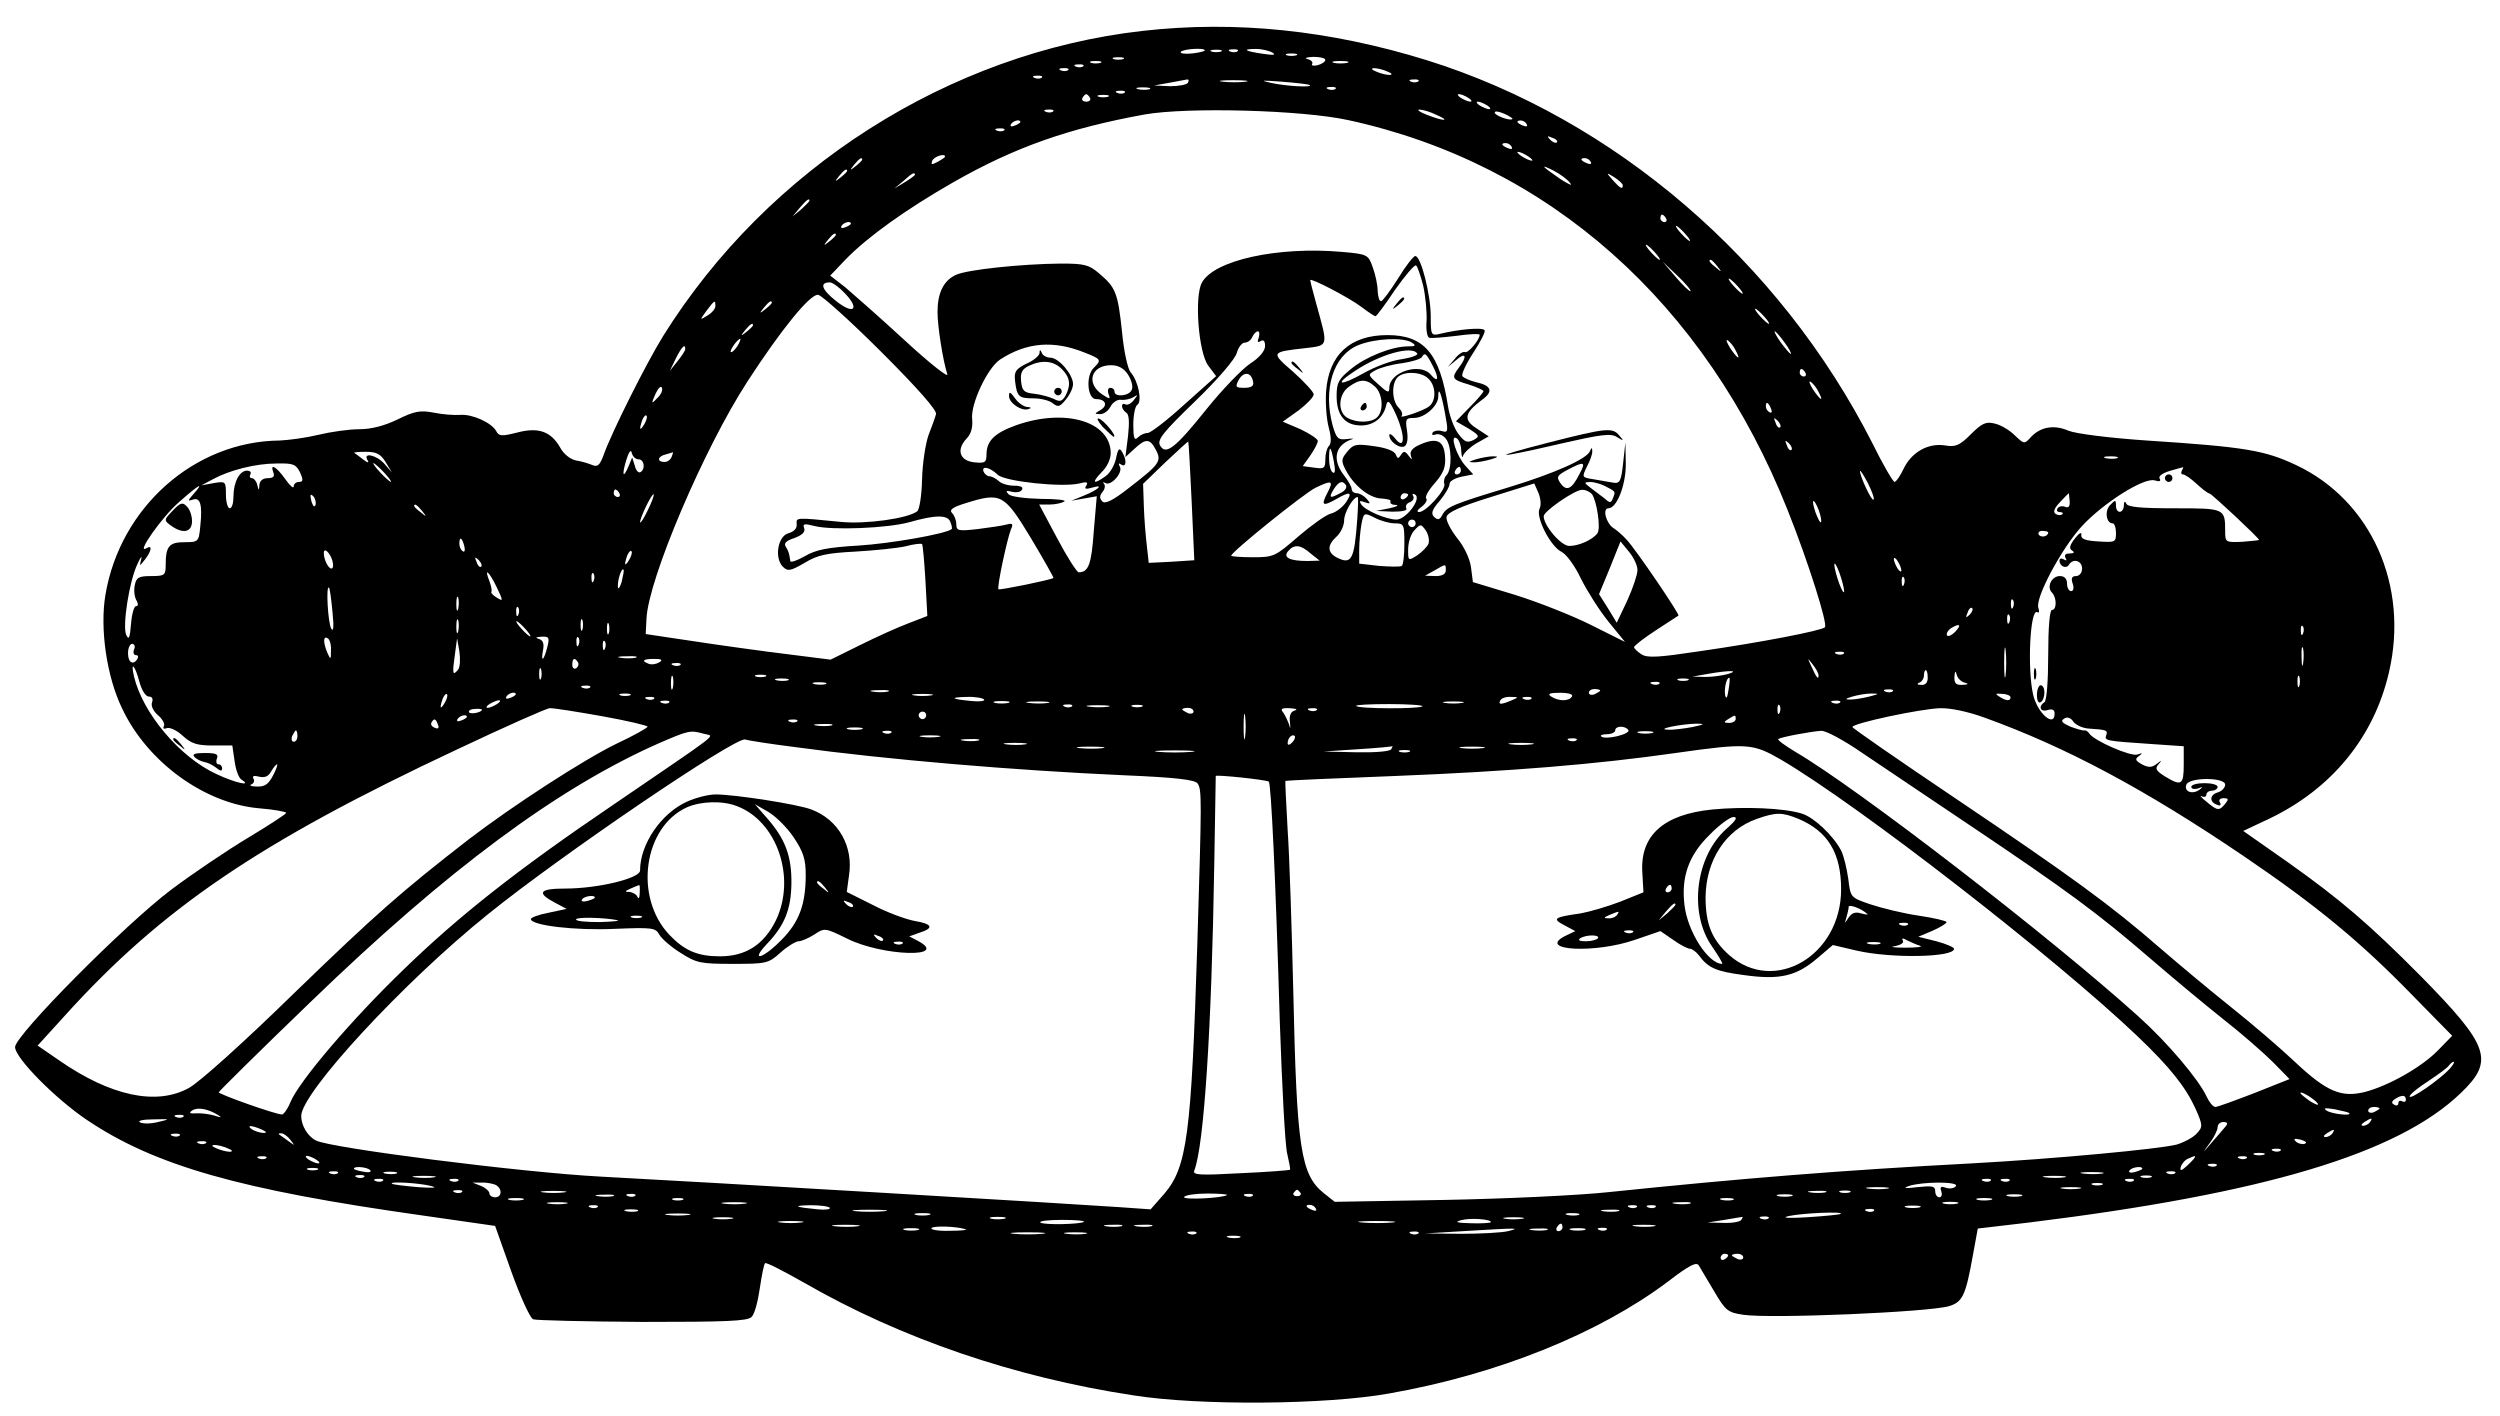 <?xml version="1.0" standalone="no"?>
<!DOCTYPE svg PUBLIC "-//W3C//DTD SVG 20010904//EN"
 "http://www.w3.org/TR/2001/REC-SVG-20010904/DTD/svg10.dtd">
<svg version="1.0" xmlns="http://www.w3.org/2000/svg"
 width="664pt" height="376pt" viewBox="0 0 664 376"
 preserveAspectRatio="xMidYMid meet">

<g transform="translate(0,376) scale(0.1,-0.1)"
fill="#000000" stroke="none">
<path d="M3035 3678 c-514 -58 -996 -365 -1274 -811 -44 -71 -137 -256 -158
-316 -10 -27 -16 -32 -30 -26 -10 4 -29 10 -43 12 -15 3 -33 17 -42 34 -25 44
-59 55 -115 40 -40 -10 -48 -10 -55 4 -13 23 -65 46 -96 43 -15 -1 -46 1 -70
6 -36 7 -51 4 -96 -18 -35 -17 -70 -26 -102 -26 -27 0 -76 -7 -109 -15 -33 -8
-79 -14 -102 -15 -226 -2 -424 -177 -463 -410 -15 -89 3 -216 44 -301 67 -143
220 -254 366 -266 38 -3 70 -9 70 -12 0 -3 -46 -33 -101 -66 -55 -33 -147 -95
-203 -137 -124 -93 -416 -388 -416 -419 0 -29 107 -137 190 -193 181 -122 407
-186 890 -254 l195 -28 43 -121 c24 -67 50 -124 58 -127 8 -3 139 -6 291 -7
219 0 278 2 289 13 8 7 17 41 22 76 5 34 11 64 14 67 3 3 49 -21 104 -52 257
-148 558 -251 874 -299 176 -28 514 -25 680 5 289 51 556 159 740 297 57 44
76 53 82 43 5 -8 23 -39 41 -69 30 -51 36 -56 77 -62 72 -11 495 7 547 23 36
11 44 29 63 135 l13 71 136 16 c625 77 980 183 1147 344 90 86 76 125 -107
311 -137 138 -213 203 -354 303 l-117 82 68 32 c166 79 279 216 319 389 54
230 -47 457 -247 551 -83 39 -135 48 -396 65 -102 7 -188 18 -208 26 -39 17
-75 10 -100 -17 -17 -19 -18 -19 -43 5 -14 14 -38 28 -53 31 -23 6 -34 1 -63
-28 -30 -30 -41 -35 -69 -30 -45 7 -89 -18 -110 -62 -9 -19 -20 -35 -24 -35
-4 0 -31 46 -59 103 -246 484 -684 861 -1183 1017 -258 80 -508 106 -755 78z
m165 -52 c0 -2 -15 -6 -34 -8 -19 -2 -32 0 -30 4 5 8 64 12 64 4z m43 -3 c-7
-2 -19 -2 -25 0 -7 3 -2 5 12 5 14 0 19 -2 13 -5z m44 1 c-3 -3 -12 -4 -19 -1
-8 3 -5 6 6 6 11 1 17 -2 13 -5z m93 -4 c10 -6 2 -7 -25 -3 -49 7 -58 13 -19
13 16 0 36 -5 44 -10z m63 -7 c-7 -2 -19 -2 -25 0 -7 3 -2 5 12 5 14 0 19 -2
13 -5z m-460 -10 c-7 -2 -19 -2 -25 0 -7 3 -2 5 12 5 14 0 19 -2 13 -5z m537
-2 c0 -5 -9 -11 -20 -14 -11 -3 -18 -1 -15 3 3 5 -3 11 -12 13 -10 3 -3 5 15
6 17 0 32 -3 32 -8z m-597 -8 c-7 -2 -19 -2 -25 0 -7 3 -2 5 12 5 14 0 19 -2
13 -5z m655 0 c-10 -2 -26 -2 -35 0 -10 3 -2 5 17 5 19 0 27 -2 18 -5z m-701
-9 c-3 -3 -12 -4 -19 -1 -8 3 -5 6 6 6 11 1 17 -2 13 -5z m-40 -10 c-3 -3 -12
-4 -19 -1 -8 3 -5 6 6 6 11 1 17 -2 13 -5z m848 -4 c13 -5 14 -9 5 -9 -8 0
-24 4 -35 9 -13 5 -14 9 -5 9 8 0 24 -4 35 -9z m-918 -16 c-3 -3 -12 -4 -19
-1 -8 3 -5 6 6 6 11 1 17 -2 13 -5z m388 -14 c-3 -5 -25 -9 -48 -9 l-42 2 40
7 c22 4 44 8 48 9 5 0 5 -3 2 -9z m153 3 c-15 -2 -42 -2 -60 0 -18 2 -6 4 27
4 33 0 48 -2 33 -4z m171 -9 c8 -7 -64 -3 -104 6 -31 7 -24 7 30 3 39 -3 72
-7 74 -9z m288 10 c-3 -3 -12 -4 -19 -1 -8 3 -5 6 6 6 11 1 17 -2 13 -5z
m-714 -21 c-7 -2 -21 -2 -30 0 -10 3 -4 5 12 5 17 0 24 -2 18 -5z m494 1 c-3
-3 -12 -4 -19 -1 -8 3 -5 6 6 6 11 1 17 -2 13 -5z m-560 -10 c-3 -3 -12 -4
-19 -1 -8 3 -5 6 6 6 11 1 17 -2 13 -5z m-92 -14 c3 -5 -1 -10 -10 -10 -9 0
-13 5 -10 10 3 6 8 10 10 10 2 0 7 -4 10 -10z m48 3 c-7 -2 -19 -2 -25 0 -7 3
-2 5 12 5 14 0 19 -2 13 -5z m957 -3 c8 -5 11 -10 5 -10 -5 0 -17 5 -25 10 -8
5 -10 10 -5 10 6 0 17 -5 25 -10z m50 -20 c8 -5 11 -10 5 -10 -5 0 -17 5 -25
10 -8 5 -10 10 -5 10 6 0 17 -5 25 -10z m-1153 -16 c-3 -3 -12 -4 -19 -1 -8 3
-5 6 6 6 11 1 17 -2 13 -5z m784 -23 c533 -116 948 -485 1167 -1036 55 -138
107 -303 99 -311 -9 -9 -168 -40 -335 -64 -107 -16 -136 -18 -152 -8 -11 7
-20 16 -20 19 0 4 26 24 58 45 31 20 58 38 60 39 4 3 -114 177 -138 202 -11
12 -26 25 -34 30 -20 12 -31 53 -14 53 23 0 48 66 46 123 l-1 52 -6 -55 c-5
-48 -9 -55 -26 -52 -11 2 -34 6 -52 9 -32 5 -32 5 -18 34 8 15 15 34 14 41 0
10 -2 10 -6 0 -8 -21 -94 -59 -215 -96 -149 -45 -165 -52 -177 -73 -7 -14 -12
-15 -22 -6 -9 9 -6 19 15 43 14 17 26 37 26 45 0 7 14 15 32 19 l31 6 -21 23
c-23 25 -43 85 -23 73 6 -4 12 -19 12 -34 1 -15 3 -20 5 -12 3 8 19 23 36 33
l32 18 -32 21 c-36 23 -33 41 14 76 31 22 26 38 -16 47 -16 4 -32 11 -36 16
-3 5 10 33 29 62 19 29 33 56 30 60 -5 8 -67 3 -120 -10 -22 -5 -23 -2 -23 47
0 57 -26 160 -41 160 -5 0 -26 -27 -46 -60 -21 -33 -41 -60 -45 -60 -5 0 -8
12 -9 28 0 15 -6 43 -13 62 -12 34 -14 35 -82 41 -170 15 -340 -22 -372 -82
-20 -37 -9 -185 17 -220 l21 -28 -84 -75 c-46 -42 -90 -76 -98 -76 -8 0 -19
-5 -26 -12 -9 -9 -12 -2 -12 34 0 26 5 50 11 53 13 9 2 64 -18 86 -8 10 -18
55 -23 108 -11 104 -17 118 -61 155 -27 23 -39 26 -102 26 -104 -1 -248 -16
-278 -30 -33 -15 -49 -48 -49 -99 0 -37 14 -127 26 -165 4 -11 -47 29 -113 90
-65 60 -137 123 -158 141 l-40 31 40 42 c58 60 161 134 287 206 163 93 305
143 508 180 114 20 418 12 541 -15z m234 14 c39 -17 21 -18 -25 0 -19 7 -28
14 -20 14 8 0 29 -6 45 -14z m202 -11 c-6 -6 -47 9 -47 17 0 5 11 3 25 -3 14
-6 24 -13 22 -14z m-1307 -8 c0 -2 -7 -7 -16 -10 -8 -3 -12 -2 -9 4 6 10 25
14 25 6z m1345 -6 c3 -6 -1 -7 -9 -4 -18 7 -21 14 -7 14 6 0 13 -4 16 -10z
m-1388 -16 c-3 -3 -12 -4 -19 -1 -8 3 -5 6 6 6 11 1 17 -2 13 -5z m1468 -32
c-3 -3 -11 0 -18 7 -9 10 -8 11 6 5 10 -3 15 -9 12 -12z m-120 -12 c3 -6 -1
-7 -9 -4 -18 7 -21 14 -7 14 6 0 13 -4 16 -10z m55 -36 c0 -2 -9 0 -20 6 -11
6 -20 13 -20 16 0 2 9 0 20 -6 11 -6 20 -13 20 -16z m-1560 10 c0 -2 -9 -8
-20 -14 -15 -8 -18 -8 -14 3 4 11 34 21 34 11z m-220 -8 c0 -2 -8 -10 -17 -17
-16 -13 -17 -12 -4 4 13 16 21 21 21 13z m1935 -6 c3 -6 -1 -7 -9 -4 -18 7
-21 14 -7 14 6 0 13 -4 16 -10z m-55 -56 c8 -9 -3 -4 -25 10 -51 35 -57 42
-19 23 17 -9 37 -23 44 -33z m-1920 32 c0 -2 -8 -10 -17 -17 -16 -13 -17 -12
-4 4 13 16 21 21 21 13z m180 -10 c0 -2 -12 -11 -27 -20 l-28 -17 24 20 c23
21 31 25 31 17z m1880 -28 c0 -12 -6 -9 -26 13 -19 22 -19 22 4 8 12 -8 22
-17 22 -21z m-2160 -41 c0 -2 -10 -12 -22 -23 l-23 -19 19 23 c18 21 26 27 26
19z m2275 -47 c3 -5 1 -10 -4 -10 -6 0 -11 5 -11 10 0 6 2 10 4 10 3 0 8 -4
11 -10z m-2165 -14 c0 -2 -7 -7 -16 -10 -8 -3 -12 -2 -9 4 6 10 25 14 25 6z
m2215 -26 c10 -11 16 -20 13 -20 -3 0 -13 9 -23 20 -10 11 -16 20 -13 20 3 0
13 -9 23 -20z m-2255 -4 c0 -2 -8 -10 -17 -17 -16 -13 -17 -12 -4 4 13 16 21
21 21 13z m2175 -46 c10 -11 16 -20 13 -20 -3 0 -13 9 -23 20 -10 11 -16 20
-13 20 3 0 13 -9 23 -20z m166 -37 c13 -16 12 -17 -3 -4 -17 13 -22 21 -14 21
2 0 10 -8 17 -17z m-781 -52 c6 -27 10 -69 9 -92 -2 -23 1 -44 7 -46 5 -2 38
1 72 5 34 5 62 6 62 3 0 -14 -32 -51 -39 -46 -5 2 -17 -5 -27 -18 l-19 -22 23
19 c25 22 30 10 7 -20 -21 -28 -19 -32 25 -45 22 -7 40 -15 40 -18 0 -3 -16
-22 -36 -42 l-37 -38 33 -19 c30 -19 31 -21 13 -31 -17 -8 -23 -5 -40 17 -11
15 -23 47 -27 72 -22 141 -63 190 -161 190 -99 0 -156 -52 -163 -150 -2 -31 1
-73 7 -95 7 -26 7 -43 1 -49 -6 -6 -10 -22 -10 -36 0 -24 -3 -26 -30 -22 l-30
4 20 28 c11 16 20 33 20 39 0 5 -21 19 -46 31 l-47 20 42 30 c22 17 41 36 40
43 0 6 -25 33 -55 60 -59 51 -59 52 30 62 66 8 64 2 32 118 -9 32 -16 60 -16
63 0 7 103 -46 137 -72 17 -13 34 -24 36 -24 3 0 26 31 52 70 27 38 51 67 56
65 4 -3 12 -27 19 -54z m710 -14 c-3 -2 -20 15 -39 37 l-35 41 39 -37 c22 -21
37 -39 35 -41z m125 13 c10 -11 16 -20 13 -20 -3 0 -13 9 -23 20 -10 11 -16
20 -13 20 3 0 13 -9 23 -20z m-2371 -19 c41 -43 23 -58 -24 -20 -38 30 -44 49
-16 49 7 0 25 -13 40 -29z m97 -156 c98 -98 148 -155 145 -165 -2 -8 -11 -33
-20 -56 -8 -23 -16 -75 -17 -117 -1 -43 -7 -81 -13 -85 -24 -19 -138 -35 -204
-28 -122 12 -117 12 -116 -7 1 -10 -7 -19 -21 -23 -29 -7 -39 -65 -16 -89 13
-13 20 -12 58 10 34 21 59 26 135 30 51 3 111 9 133 14 22 6 41 8 44 6 2 -3 6
-46 9 -98 l5 -93 -49 -19 c-27 -10 -85 -36 -129 -58 l-79 -39 -166 21 c-91 12
-201 28 -245 35 l-80 12 2 40 c4 104 153 454 269 632 89 137 166 232 187 229
9 -1 85 -69 168 -152z m-441 122 c0 -7 -9 -18 -21 -25 -21 -13 -21 -13 -3 12
22 29 24 31 24 13z m150 9 c0 -2 -8 -10 -17 -17 -16 -13 -17 -12 -4 4 13 16
21 21 21 13z m2635 -36 c10 -11 16 -20 13 -20 -3 0 -13 9 -23 20 -10 11 -16
20 -13 20 3 0 13 -9 23 -20z m-2685 -24 c0 -2 -8 -10 -17 -17 -16 -13 -17 -12
-4 4 13 16 21 21 21 13z m1343 -33 c-4 -11 -3 -14 5 -9 8 5 12 0 12 -13 0 -13
-15 -31 -40 -47 -22 -15 -74 -69 -115 -120 -84 -105 -109 -124 -124 -97 -8 15
8 35 94 118 61 59 106 112 110 128 4 15 14 27 21 27 8 0 17 7 20 15 4 8 10 15
15 15 4 0 5 -7 2 -17z m1397 -13 c12 -16 19 -30 16 -30 -2 0 -14 14 -26 30
-12 17 -19 30 -16 30 2 0 14 -13 26 -30z m-2782 -10 c-7 -10 -14 -17 -17 -15
-4 4 18 35 25 35 2 0 -1 -9 -8 -20z m1792 10 c12 -8 10 -10 -11 -10 -42 0
-113 -28 -152 -61 -32 -26 -37 -36 -37 -71 0 -51 22 -78 65 -78 34 0 60 21 67
55 4 15 10 9 27 -29 24 -55 22 -94 -4 -60 -8 10 -15 14 -15 8 0 -17 28 -37 41
-29 7 5 9 21 6 41 -5 31 -3 34 19 34 28 0 64 32 64 57 0 29 8 9 18 -45 9 -48
8 -52 -8 -47 -10 3 -21 1 -25 -4 -3 -6 0 -8 8 -5 8 3 20 -2 27 -11 16 -19 17
-82 2 -97 -6 -6 -8 -16 -6 -23 6 -14 -48 -75 -67 -75 -7 0 -5 6 7 14 10 8 16
18 12 22 -4 4 6 22 23 41 24 28 29 43 27 71 -3 42 -22 51 -67 31 -19 -8 -27
-18 -24 -28 4 -14 4 -14 -6 -1 -9 12 -13 13 -20 2 -7 -11 -9 -11 -14 1 -3 9
-26 18 -58 22 -47 7 -55 5 -71 -15 -16 -19 -16 -25 -4 -48 22 -42 63 -75 95
-76 16 -1 27 -4 24 -8 -2 -5 4 -9 14 -9 10 -1 2 -5 -17 -9 l-35 -7 43 -2 c27
0 41 3 37 9 -3 6 1 13 9 16 9 3 13 11 9 17 -3 6 -1 7 6 3 17 -11 -25 -66 -50
-66 -27 0 -85 25 -94 41 -6 9 -3 10 10 5 15 -5 16 -4 5 9 -7 8 -19 15 -26 15
-8 0 -14 5 -14 11 0 6 -9 22 -20 36 -33 42 -24 81 20 96 8 2 3 3 -12 1 -24 -3
-28 1 -38 34 -27 98 1 188 67 215 43 18 120 22 143 7z m860 -21 c15 -28 5 -23
-15 7 -9 15 -12 23 -6 20 6 -4 16 -16 21 -27z m-1728 -6 c43 -17 44 -19 23
-40 -22 -21 -17 -83 6 -83 26 0 32 -17 12 -29 -17 -10 -17 -10 -1 -11 10 0 22
9 28 21 6 11 19 19 28 17 9 -1 24 2 32 7 13 8 13 7 1 -8 -7 -9 -17 -14 -22
-11 -5 3 -9 1 -9 -5 0 -5 5 -13 11 -17 8 -4 9 -25 5 -62 l-7 -56 24 22 c30 28
41 28 57 -3 16 -30 10 -38 -73 -102 -42 -33 -62 -42 -69 -35 -8 8 -8 15 0 25
7 8 8 18 4 22 -4 5 -2 5 4 2 15 -9 48 29 38 44 -4 8 -3 10 4 5 14 -9 15 13 2
34 -7 12 -11 8 -16 -18 -4 -18 -16 -39 -28 -47 -32 -23 -38 -18 -11 10 15 14
25 35 25 52 -1 84 -121 119 -250 74 -59 -21 -80 -42 -80 -79 0 -20 -4 -23 -32
-20 -39 4 -49 33 -21 63 12 12 17 30 15 51 -5 40 40 136 74 159 71 46 142 52
226 18z m-1062 10 c0 -5 -10 -19 -21 -33 l-20 -25 16 33 c15 30 25 41 25 25z
m1944 -12 c3 -4 -15 -11 -41 -15 -26 -3 -71 -20 -101 -37 -64 -36 -81 -32 -23
6 66 44 152 68 165 46z m41 -32 c18 -34 15 -48 -5 -24 -28 33 -110 7 -110 -35
0 -15 -5 -13 -29 9 -29 26 -29 26 -7 38 11 6 42 15 68 18 27 4 50 11 54 16 8
14 12 11 29 -22z m-809 -24 c9 -14 14 -32 10 -40 -6 -17 -46 -21 -46 -5 0 6
-5 10 -11 10 -6 0 -8 -7 -5 -16 6 -15 4 -15 -16 -2 -45 30 -30 78 23 78 19 0
34 -8 45 -25z m1799 5 c3 -5 1 -10 -4 -10 -6 0 -11 5 -11 10 0 6 2 10 4 10 3
0 8 -4 11 -10z m-1467 -23 c3 -12 -4 -17 -23 -17 -23 0 -25 2 -15 21 13 23 33
21 38 -4z m466 7 c20 -19 21 -58 2 -73 -14 -12 -84 -35 -73 -25 3 4 0 13 -8
21 -18 17 -20 64 -3 81 17 17 64 15 82 -4z m-142 -21 c20 -18 24 -63 6 -81
-15 -15 -53 -16 -79 -2 -27 15 -25 63 4 83 29 21 46 21 69 0z m1178 -14 c15
-28 5 -23 -15 7 -9 15 -12 23 -6 20 6 -4 16 -16 21 -27z m-3085 -17 c-15 -16
-16 -15 -4 12 7 15 15 23 17 16 3 -7 -3 -19 -13 -28z m2959 -28 c3 -8 2 -12
-4 -9 -6 3 -10 10 -10 16 0 14 7 11 14 -7z m-2993 -41 c-12 -20 -14 -14 -5 12
4 9 9 14 11 11 3 -2 0 -13 -6 -23z m3017 -8 c-3 -3 -9 2 -12 12 -6 14 -5 15 5
6 7 -7 10 -15 7 -18z m-1563 -197 l7 -156 -61 -4 -60 -3 -5 45 c-3 25 -7 72
-8 105 l-2 60 59 57 c33 31 60 56 61 55 1 -1 5 -72 9 -159z m1593 137 c-3 -3
-9 2 -12 12 -6 14 -5 15 5 6 7 -7 10 -15 7 -18z m-3062 -25 c15 0 19 -26 5
-34 -5 -3 -12 4 -15 17 l-7 22 -9 -22 c-15 -36 -19 -26 -7 14 7 23 13 31 15
20 2 -9 10 -17 18 -17z m1847 -8 c4 -21 3 -31 -3 -27 -6 3 -10 20 -10 37 0 38
5 34 13 -10z m-2519 1 l17 -28 -20 23 c-20 23 -58 32 -45 10 5 -8 1 -8 -12 2
-10 8 -21 16 -23 17 -2 2 12 3 31 3 28 0 39 -6 52 -27z m760 14 c-3 -8 -11
-14 -19 -14 -21 0 -19 15 3 20 9 3 18 5 19 6 1 0 0 -5 -3 -12z m3839 -4 c-7
-2 -21 -2 -30 0 -10 3 -4 5 12 5 17 0 24 -2 18 -5z m-4826 -38 c9 -20 8 -25
-3 -25 -8 0 -14 -6 -14 -12 0 -7 -10 2 -22 19 -24 34 -42 44 -32 18 4 -10 0
-15 -15 -15 -13 0 -21 -7 -22 -17 -1 -17 -2 -17 -6 0 -2 9 -9 17 -14 17 -6 0
-7 5 -4 10 3 6 -1 10 -9 10 -20 0 -36 -31 -36 -69 0 -17 -4 -31 -10 -31 -5 0
-10 16 -10 36 0 36 -1 36 -32 31 l-33 -6 30 16 c44 24 113 42 170 42 44 1 51
-2 62 -24z m223 0 c13 -14 21 -25 18 -25 -2 0 -15 11 -28 25 -13 14 -21 25
-18 25 2 0 15 -11 28 -25z m3175 -4 c-20 -40 -34 -47 -50 -25 -12 17 -10 21
18 36 45 24 50 22 32 -11z m-1545 -2 c19 -18 172 -34 217 -23 19 5 24 4 18 -6
-6 -9 -1 -10 16 -5 34 10 14 -7 -24 -22 l-32 -13 34 6 34 6 -8 -93 c-6 -88
-14 -109 -40 -109 -5 0 -31 41 -57 90 l-48 90 28 0 c15 0 32 4 39 8 6 4 -22 7
-63 7 -42 1 -79 6 -85 12 -9 9 -7 11 8 7 12 -3 24 -1 27 5 5 7 -3 11 -21 11
-16 0 -35 6 -41 13 -7 6 -18 12 -24 12 -6 0 -13 6 -16 13 -5 16 17 11 38 -9z
m1230 11 c0 -5 -5 -10 -11 -10 -5 0 -7 5 -4 10 3 6 8 10 11 10 2 0 4 -4 4 -10z
m1915 0 c-3 -5 -2 -10 3 -10 5 0 21 -11 35 -24 14 -13 30 -26 36 -27 9 -4 131
-118 131 -123 0 -1 -20 -3 -45 -5 -44 -2 -45 -1 -45 28 0 61 -1 61 -135 61
-89 0 -125 3 -128 13 -3 7 -6 5 -6 -5 -1 -23 -21 -23 -21 -1 0 16 -2 16 -15 2
-16 -15 -11 -49 6 -49 5 0 9 -11 9 -26 0 -24 -2 -25 -47 -22 -36 2 -47 7 -45
18 1 8 -6 4 -17 -10 -14 -18 -16 -27 -8 -32 8 -5 6 -8 -6 -8 -11 0 -15 -4 -11
-12 4 -7 3 -8 -4 -4 -7 4 -12 3 -12 -3 0 -15 18 -23 25 -11 11 18 35 11 35
-10 0 -11 -7 -20 -16 -20 -11 0 -14 -6 -9 -20 4 -11 2 -20 -4 -20 -6 0 -11 9
-11 20 0 13 -7 20 -19 20 -22 0 -36 -29 -21 -44 13 -13 13 -46 0 -46 -6 0 -10
-46 -10 -119 0 -69 -4 -122 -10 -126 -17 -11 -11 -27 8 -21 13 4 19 1 19 -9 0
-39 -46 1 -57 50 -16 69 -8 231 11 219 5 -3 6 2 3 11 -10 25 61 158 115 217
57 62 166 131 194 122 13 -4 17 -2 13 5 -4 6 7 14 26 20 18 5 34 10 36 10 2 1
0 -3 -3 -9z m-819 -77 c-5 -5 -36 62 -36 76 1 3 10 -11 21 -32 11 -22 18 -41
15 -44z m-1451 17 c-17 -33 -12 -36 25 -15 36 21 43 18 25 -9 -9 -13 -27 -27
-40 -30 -13 -3 -52 -31 -87 -61 -61 -53 -65 -55 -120 -55 -32 0 -58 2 -58 4 0
10 193 165 223 180 45 22 50 20 32 -14z m50 21 c3 -6 -3 -15 -14 -20 -29 -16
-33 -14 -19 9 14 22 24 25 33 11z m514 -62 c-11 -22 29 -101 59 -115 13 -7 35
-37 51 -71 16 -32 48 -83 73 -114 l44 -54 -90 45 c-50 25 -141 61 -202 80
l-112 34 -5 39 c-3 23 -18 55 -37 78 -17 22 -30 47 -28 56 2 12 37 28 118 53
l115 36 11 -25 c6 -15 8 -33 3 -42z m174 60 c29 -15 28 -14 21 -32 -5 -13 -8
-14 -22 -1 -9 7 -26 20 -37 28 -18 14 -19 15 -2 16 10 0 28 -5 40 -11z m-3749
-21 c-16 -18 -16 -20 -2 -15 20 7 26 -13 20 -70 -4 -42 -5 -43 -42 -43 -41 0
-50 -11 -50 -61 0 -27 -3 -29 -39 -29 -33 0 -39 -4 -43 -24 -3 -13 -1 -31 4
-40 6 -10 5 -16 -1 -16 -5 0 -11 -21 -13 -47 -3 -38 -6 -44 -13 -29 -10 24 8
142 30 188 8 18 13 24 10 13 -5 -20 -5 -20 10 -1 18 23 20 40 4 30 -30 -18 42
84 86 122 54 48 69 56 39 22z m1131 2 c3 -5 1 -10 -4 -10 -6 0 -11 5 -11 10 0
6 2 10 4 10 3 0 8 -4 11 -10z m2583 -2 c13 -18 24 -90 15 -104 -12 -17 -49
-34 -75 -34 -22 0 -68 54 -68 79 0 13 81 69 101 70 9 1 21 -5 27 -11z m-3390
-29 c-3 -8 -7 -3 -11 10 -4 17 -3 21 5 13 5 -5 8 -16 6 -23z m882 -15 c-10
-21 -19 -35 -20 -31 0 13 32 78 36 74 2 -2 -5 -21 -16 -43z m2020 42 c0 -3 -4
-8 -10 -11 -5 -3 -10 -1 -10 4 0 6 5 11 10 11 6 0 10 -2 10 -4z m1757 -17 c1
-14 -3 -19 -12 -15 -8 3 -17 1 -20 -4 -4 -6 -1 -10 6 -10 7 0 10 -3 6 -6 -3
-3 -11 -3 -17 1 -8 5 -4 15 11 31 12 13 23 24 24 24 0 0 1 -9 2 -21z m-2759
-98 c34 -57 61 -105 60 -106 -6 -5 -143 -33 -146 -30 -5 4 23 134 33 159 7 15
4 17 -11 13 -10 -3 -45 -8 -76 -12 -52 -6 -58 -5 -58 12 0 11 -5 24 -11 30 -9
9 1 16 37 27 93 29 101 24 172 -93z m867 52 c-8 -111 -15 -124 -56 -103 -24
14 -24 32 1 55 11 10 20 29 20 43 0 21 24 62 36 62 2 0 1 -26 -1 -57z m1226
21 c5 -15 8 -29 5 -31 -2 -2 -8 10 -14 26 -13 38 -5 41 9 5z m-3710 -1 c13
-16 12 -17 -3 -4 -10 7 -18 15 -18 17 0 8 8 3 21 -13z m2584 -33 c24 0 25 -3
25 -54 0 -30 -3 -57 -7 -59 -5 -3 -32 -2 -60 0 l-53 6 0 37 c0 21 3 51 6 68 6
31 7 31 35 17 15 -8 39 -15 54 -15z m-1181 4 c4 -9 5 -18 4 -19 -15 -13 -165
-39 -248 -44 -83 -5 -113 -11 -142 -28 -21 -12 -39 -18 -39 -13 -3 20 -4 25
-12 38 -6 9 1 16 23 23 21 8 29 16 26 26 -5 12 0 13 27 6 47 -12 194 -6 252
10 70 20 102 20 109 1z m1236 -4 c0 -5 -4 -10 -10 -10 -5 0 -10 5 -10 10 0 6
5 10 10 10 6 0 10 -4 10 -10z m34 -54 c-3 -8 -17 -22 -30 -31 -24 -15 -24 -15
-24 16 0 18 7 41 17 51 16 17 17 17 30 -1 7 -11 10 -26 7 -35z m1646 30 c0
-11 -19 -15 -25 -6 -3 5 1 10 9 10 9 0 16 -2 16 -4z m-4207 -36 c3 -11 1 -18
-4 -14 -5 3 -9 12 -9 20 0 20 7 17 13 -6z m3116 -65 c0 -11 -12 -47 -27 -80
l-28 -59 -23 38 -24 38 29 70 28 70 23 -28 c13 -16 23 -38 22 -49z m-868 45
l24 -19 -32 -1 c-47 0 -66 9 -52 26 16 19 33 18 60 -6z m-2598 -20 c3 -11 2
-20 -3 -20 -8 0 -20 24 -20 41 0 17 17 1 23 -21z m788 3 c-12 -20 -14 -14 -5
12 4 9 9 14 11 11 3 -2 0 -13 -6 -23z m-393 -18 c-3 -3 -9 2 -12 12 -6 14 -5
15 5 6 7 -7 10 -15 7 -18z m3772 -10 c0 -5 -5 -3 -10 5 -5 8 -10 20 -10 25 0
6 5 3 10 -5 5 -8 10 -19 10 -25z m-152 -55 c0 -8 -6 1 -13 20 -7 19 -13 42
-13 50 0 8 6 -1 13 -20 7 -19 13 -42 13 -50z m-1058 55 c0 -10 -10 -15 -27
-15 l-28 1 25 14 c31 18 30 18 30 0z m-2189 -31 c-5 -16 -10 -21 -10 -12 -1
18 10 51 15 45 2 -1 -1 -16 -5 -33z m-332 -13 c18 -38 18 -39 0 -28 -10 6 -16
13 -14 15 2 2 0 15 -5 28 -15 38 -2 28 19 -15z m258 17 c-3 -8 -6 -5 -6 6 -1
11 2 17 5 13 3 -3 4 -12 1 -19z m3480 -10 c-3 -8 -6 -5 -6 6 -1 11 2 17 5 13
3 -3 4 -12 1 -19z m-4174 -73 c4 -39 3 -54 -3 -45 -9 14 -15 119 -6 109 2 -2
6 -31 9 -64z m334 8 c-3 -10 -5 -4 -5 12 0 17 2 24 5 18 2 -7 2 -21 0 -30z
m4130 5 c-3 -8 -6 -5 -6 6 -1 11 2 17 5 13 3 -3 4 -12 1 -19z m-3970 -20 c-3
-8 -6 -5 -6 6 -1 11 2 17 5 13 3 -3 4 -12 1 -19z m3854 -1 c-10 -9 -11 -8 -5
6 3 10 9 15 12 12 3 -3 0 -11 -7 -18z m106 -19 c-3 -8 -6 -5 -6 6 -1 11 2 17
5 13 3 -3 4 -12 1 -19z m-4120 -25 c-3 -10 -5 -4 -5 12 0 17 2 24 5 18 2 -7 2
-21 0 -30z m330 5 c-3 -7 -5 -2 -5 12 0 14 2 19 5 13 2 -7 2 -19 0 -25z m-152
2 c10 -11 16 -20 13 -20 -3 0 -13 9 -23 20 -10 11 -16 20 -13 20 3 0 13 -9 23
-20z m222 -12 c-3 -7 -5 -2 -5 12 0 14 2 19 5 13 2 -7 2 -19 0 -25z m3576 4
c-10 -10 -20 -14 -22 -9 -2 5 3 13 10 18 24 15 30 10 12 -9z m924 -4 c-3 -8
-6 -5 -6 6 -1 11 2 17 5 13 3 -3 4 -12 1 -19z m-5238 -46 c0 -24 -1 -25 -9 -7
-12 28 -12 47 0 40 6 -3 10 -18 9 -33z m575 11 c-9 -37 -18 -45 -12 -11 4 19
0 28 -11 31 -10 3 -8 5 7 6 20 1 22 -2 16 -26z m83 5 c-3 -8 -6 -5 -6 6 -1 11
2 17 5 13 3 -3 4 -12 1 -19z m-320 -66 c-15 -19 -16 -11 -9 38 l6 45 6 -35 c3
-19 2 -41 -3 -48z m390 56 c-3 -8 -6 -5 -6 6 -1 11 2 17 5 13 3 -3 4 -12 1
-19z m3720 -70 c-2 -18 -4 -4 -4 32 0 36 2 50 4 33 2 -18 2 -48 0 -65z m-4971
67 c-3 -8 -1 -15 5 -15 6 0 7 -4 4 -10 -11 -18 -25 -10 -25 15 0 14 5 25 11
25 6 0 9 -7 5 -15z m5761 -37 c-2 -13 -4 -5 -4 17 -1 22 1 32 4 23 2 -10 2
-28 0 -40z m-1220 26 c-3 -3 -12 -4 -19 -1 -8 3 -5 6 6 6 11 1 17 -2 13 -5z
m-3209 -11 c-10 -2 -28 -2 -40 0 -13 2 -5 4 17 4 22 1 32 -1 23 -4z m-153 -12
c3 -5 1 -12 -5 -16 -5 -3 -10 1 -10 9 0 18 6 21 15 7z m216 0 c-8 -5 -20 -7
-28 -4 -21 8 -15 13 15 13 20 0 23 -3 13 -9z m3079 -35 c0 -12 -5 -7 -19 24
-11 24 -11 24 3 6 9 -11 16 -24 16 -30z m-3023 28 c-3 -3 -12 -4 -19 -1 -8 3
-5 6 6 6 11 1 17 -2 13 -5z m-1437 -44 c6 -23 17 -40 25 -40 9 0 12 -6 9 -15
-4 -9 3 -24 16 -35 12 -10 19 -24 15 -29 -3 -6 0 -8 8 -5 8 3 27 -6 42 -20 23
-21 38 -26 80 -26 l52 0 6 -41 c3 -23 11 -46 19 -50 29 -19 -18 -8 -67 15 -98
45 -196 162 -219 259 -10 42 2 32 14 -13z m1067 8 c-3 -7 -5 -2 -5 12 0 14 2
19 5 13 2 -7 2 -19 0 -25z m3153 12 c-14 -4 -41 -8 -60 -8 l-35 1 40 7 c57 10
87 10 55 0z m530 -10 c0 -13 -6 -20 -17 -19 -11 0 -13 3 -5 6 6 2 12 11 12 19
0 8 2 14 5 14 3 0 5 -9 5 -20z m98 -13 c12 -3 10 -5 -5 -6 -18 -1 -23 4 -22
22 1 15 3 17 6 5 2 -9 12 -19 21 -21z m-3431 -14 c-3 -10 -5 -4 -5 12 0 17 2
24 5 18 2 -7 2 -21 0 -30z m246 30 c-7 -2 -19 -2 -25 0 -7 3 -2 5 12 5 14 0
19 -2 13 -5z m4074 -25 c-3 -7 -5 -2 -5 12 0 14 2 19 5 13 2 -7 2 -19 0 -25z
m-4014 15 c-7 -2 -21 -2 -30 0 -10 3 -4 5 12 5 17 0 24 -2 18 -5z m2390 0 c-7
-2 -19 -2 -25 0 -7 3 -2 5 12 5 14 0 19 -2 13 -5z m108 -25 c-3 -21 -6 -26 -9
-15 -3 17 3 47 11 47 2 0 1 -15 -2 -32z m-2398 15 c-7 -2 -21 -2 -30 0 -10 3
-4 5 12 5 17 0 24 -2 18 -5z m2214 1 c-3 -3 -12 -4 -19 -1 -8 3 -5 6 6 6 11 1
17 -2 13 -5z m-2840 -10 c-3 -3 -12 -4 -19 -1 -8 3 -5 6 6 6 11 1 17 -2 13 -5z
m791 -11 c-10 -2 -28 -2 -40 0 -13 2 -5 4 17 4 22 1 32 -1 23 -4z m1892 3 c0
-2 -7 -6 -15 -10 -8 -3 -15 -1 -15 4 0 6 7 10 15 10 8 0 15 -2 15 -4z m777 -2
c-3 -3 -12 -4 -19 -1 -8 3 -5 6 6 6 11 1 17 -2 13 -5z m-3846 -31 c-12 -20
-14 -14 -5 12 4 9 9 14 11 11 3 -2 0 -13 -6 -23z m189 23 c0 -2 -7 -7 -16 -10
-8 -3 -12 -2 -9 4 6 10 25 14 25 6z m303 -3 c-7 -2 -19 -2 -25 0 -7 3 -2 5 12
5 14 0 19 -2 13 -5z m800 0 c-13 -2 -33 -2 -45 0 -13 2 -3 4 22 4 25 0 35 -2
23 -4z m1702 -3 c-8 -13 -35 -13 -55 0 -11 7 -5 10 23 10 23 0 36 -4 32 -10z
m790 0 c-16 -4 -39 -8 -50 -8 -16 0 -15 2 5 8 14 4 36 8 50 8 22 0 22 -1 -5
-8z m375 -2 c0 -11 -12 -10 -30 2 -12 7 -10 9 8 7 12 0 22 -5 22 -9z m-3603
-4 c-3 -3 -12 -4 -19 -1 -8 3 -5 6 6 6 11 1 17 -2 13 -5z m877 -2 c2 -4 -12
-6 -32 -4 -56 5 -62 10 -15 11 23 1 44 -3 47 -7z m1401 -2 c-28 -12 -37 -12
-30 0 3 6 16 10 28 9 21 0 21 -1 2 -9z m52 4 c-3 -3 -12 -4 -19 -1 -8 3 -5 6
6 6 11 1 17 -2 13 -5z m-2747 -14 c-8 -5 -19 -10 -25 -10 -5 0 -3 5 5 10 8 5
20 10 25 10 6 0 3 -5 -5 -10z m457 4 c-3 -3 -12 -4 -19 -1 -8 3 -5 6 6 6 11 1
17 -2 13 -5z m901 -1 c-10 -2 -26 -2 -35 0 -10 3 -2 5 17 5 19 0 27 -2 18 -5z
m105 0 c-13 -2 -35 -2 -50 0 -16 2 -5 4 22 4 28 0 40 -2 28 -4z m1100 0 c-13
-2 -33 -2 -45 0 -13 2 -3 4 22 4 25 0 35 -2 23 -4z m1004 1 c-3 -3 -12 -4 -19
-1 -8 3 -5 6 6 6 11 1 17 -2 13 -5z m-2040 -10 c-3 -3 -12 -4 -19 -1 -8 3 -5
6 6 6 11 1 17 -2 13 -5z m96 -1 c-13 -2 -35 -2 -50 0 -16 2 -5 4 22 4 28 0 40
-2 28 -4z m90 0 c-7 -2 -19 -2 -25 0 -7 3 -2 5 12 5 14 0 19 -2 13 -5z m745 1
c-7 -7 -169 -7 -176 1 -3 3 37 5 88 5 51 0 91 -3 88 -6z m949 -16 c-3 -8 -6
-5 -6 6 -1 11 2 17 5 13 3 -3 4 -12 1 -19z m-3447 7 c0 -7 -30 -13 -34 -7 -3
4 4 9 15 9 10 1 19 0 19 -2z m318 -17 c67 -12 122 -25 122 -28 0 -3 -37 -24
-82 -45 -87 -42 -278 -166 -394 -255 -179 -139 -245 -197 -463 -408 -133 -130
-253 -238 -280 -252 -86 -47 -207 -21 -343 73 l-58 40 70 77 c258 286 516 462
1045 710 127 60 237 109 245 109 8 1 70 -9 138 -21z m1572 12 c0 -5 -7 -7 -15
-4 -8 4 -15 8 -15 10 0 2 7 4 15 4 8 0 15 -4 15 -10z m137 -67 c-2 -16 -4 -3
-4 27 0 30 2 43 4 28 2 -16 2 -40 0 -55z m132 70 c-11 -3 -15 -13 -13 -31 2
-17 1 -20 -2 -7 -4 11 -11 26 -16 33 -8 9 -4 12 18 11 16 -1 22 -3 13 -6z m58
1 c-3 -3 -12 -4 -19 -1 -8 3 -5 6 6 6 11 1 17 -2 13 -5z m1774 -20 c216 -78
426 -190 687 -367 196 -133 312 -229 451 -372 l104 -106 -38 -39 c-43 -44
-129 -93 -193 -110 -63 -16 -102 0 -186 79 -39 37 -115 102 -169 145 -54 43
-139 114 -190 158 -132 115 -237 191 -544 398 -150 101 -273 186 -273 189 0
10 179 48 232 50 28 1 75 -9 119 -25z m-2811 6 c0 -5 -4 -10 -10 -10 -5 0 -10
5 -10 10 0 6 5 10 10 10 6 0 10 -4 10 -10z m-1220 -4 c0 -2 -7 -7 -16 -10 -8
-3 -12 -2 -9 4 6 10 25 14 25 6z m3370 -6 c0 -5 -8 -10 -17 -10 -15 0 -16 2
-3 10 19 12 20 12 20 0z m937 -25 c49 -3 52 -5 47 -18 -5 -14 -2 -15 119 -23
l87 -6 0 -49 c0 -54 -6 -58 -50 -31 -24 15 -27 21 -17 32 10 12 9 12 -5 1 -13
-10 -22 -10 -39 -1 -18 10 -19 14 -8 22 11 8 10 9 -4 4 -18 -6 -116 37 -128
56 -3 5 -9 9 -13 8 -4 -1 -20 4 -37 10 -22 10 -27 15 -17 21 8 6 18 3 25 -8 7
-9 25 -17 40 -18z m-4384 11 c4 -10 1 -13 -8 -9 -8 3 -12 9 -9 14 7 12 11 11
17 -5z m954 8 c-3 -3 -12 -4 -19 -1 -8 3 -5 6 6 6 11 1 17 -2 13 -5z m91 -11
c-10 -2 -28 -2 -40 0 -13 2 -5 4 17 4 22 1 32 -1 23 -4z m2287 -4 c-22 -4 -51
-8 -65 -7 -35 1 34 15 75 16 25 0 23 -2 -10 -9z m-2207 -6 c-10 -2 -26 -2 -35
0 -10 3 -2 5 17 5 19 0 27 -2 18 -5z m2037 -2 c6 -11 -62 -27 -72 -17 -4 3 3
6 15 6 12 0 22 5 22 10 0 13 27 13 35 1z m-3535 -16 c0 -8 -4 -15 -10 -15 -5
0 -7 7 -4 15 4 8 8 15 10 15 2 0 4 -7 4 -15z m1080 6 c28 -8 55 14 -245 -191
-248 -168 -407 -293 -553 -435 -139 -134 -278 -297 -301 -353 -7 -18 -18 -32
-22 -32 -17 0 -169 54 -168 59 1 3 110 111 243 239 365 353 657 569 926 688
81 35 83 35 120 25z m497 3 c-3 -3 -12 -4 -19 -1 -8 3 -5 6 6 6 11 1 17 -2 13
-5z m2021 -1 c-10 -2 -26 -2 -35 0 -10 3 -2 5 17 5 19 0 27 -2 18 -5z m554
-50 c46 -31 178 -120 293 -197 259 -174 337 -232 473 -349 59 -51 148 -125
197 -164 50 -39 109 -91 133 -115 l43 -44 -93 -37 c-52 -20 -98 -37 -104 -37
-6 0 -16 12 -23 27 -21 46 -105 145 -182 214 -234 211 -747 607 -912 703 -26
16 -46 30 -44 33 5 5 85 20 114 22 12 1 60 -25 105 -56z m-2449 40 c-13 -2
-33 -2 -45 0 -13 2 -3 4 22 4 25 0 35 -2 23 -4z m939 -15 c-7 -7 -12 -8 -12
-2 0 14 12 26 19 19 2 -3 -1 -11 -7 -17z m-1322 -12 c249 -34 585 -62 874 -75
142 -6 190 -12 197 -22 11 -18 11 -35 -1 -429 -16 -504 -27 -590 -88 -661
l-36 -41 -85 6 c-80 6 -1125 68 -1376 81 -209 11 -719 76 -756 96 -22 11 -39
40 -39 65 0 61 270 354 495 535 194 157 658 472 684 465 9 -3 68 -12 131 -20z
m488 17 c-10 -2 -28 -2 -40 0 -13 2 -5 4 17 4 22 1 32 -1 23 -4z m1589 1 c-3
-3 -12 -4 -19 -1 -8 3 -5 6 6 6 11 1 17 -2 13 -5z m-1464 -11 c-13 -2 -35 -2
-50 0 -16 2 -5 4 22 4 28 0 40 -2 28 -4z m1345 0 c-16 -2 -40 -2 -55 0 -16 2
-3 4 27 4 30 0 43 -2 28 -4z m-1140 -10 c-15 -2 -42 -2 -60 0 -18 2 -6 4 27 4
33 0 48 -2 33 -4z m767 -3 c-4 -6 -44 -9 -93 -8 l-87 2 90 6 c50 3 91 7 93 8
2 1 0 -2 -3 -8z m243 3 c-16 -2 -40 -2 -55 0 -16 2 -3 4 27 4 30 0 43 -2 28
-4z m793 -31 c206 -121 728 -526 947 -735 85 -81 127 -134 153 -191 20 -45 20
-49 3 -67 -9 -10 -33 -23 -53 -29 -48 -12 -325 -38 -546 -50 -342 -18 -613
-40 -960 -76 -82 -9 -280 -18 -440 -21 l-290 -5 -29 23 c-61 49 -72 118 -81
534 -4 165 -10 359 -15 430 -4 72 -7 131 -6 131 0 1 132 7 291 13 304 12 535
31 745 61 191 27 205 26 281 -18z m-1568 21 c-24 -2 -62 -2 -85 0 -24 2 -5 4
42 4 47 0 66 -2 43 -4z m580 0 c-7 -2 -19 -2 -25 0 -7 3 -2 5 12 5 14 0 19 -2
13 -5z m-3018 -63 c-12 -23 -22 -30 -43 -29 -15 0 -21 3 -14 6 6 2 9 10 5 15
-4 7 2 9 16 5 15 -3 24 1 31 14 6 10 13 19 16 19 2 0 -2 -13 -11 -30z m2645
-16 c6 -7 18 -254 29 -634 6 -173 14 -333 20 -355 5 -22 9 -41 7 -42 -1 -1
-60 -6 -131 -9 -109 -6 -128 -5 -123 7 26 67 46 378 53 809 2 129 4 237 4 239
1 4 135 -10 141 -15z m2540 -8 c0 -8 -9 -18 -21 -21 -21 -7 -21 -26 1 -33 7
-3 10 0 6 7 -4 6 0 11 10 11 13 0 14 -3 4 -15 -16 -19 -20 -19 -50 6 -14 11
-19 18 -12 14 6 -3 12 -1 12 4 0 6 7 11 15 11 8 0 15 5 15 10 0 6 -16 10 -35
10 -19 0 -35 -4 -35 -10 0 -5 8 -7 18 -4 13 5 14 4 3 -4 -19 -13 -41 -4 -34
14 7 20 103 20 103 0z m597 -754 c-25 -28 -107 -85 -107 -74 0 5 22 23 50 41
27 18 52 36 55 42 4 5 9 9 12 9 3 0 -1 -8 -10 -18z m-351 -93 c3 -6 -5 -3 -20
6 -14 10 -26 19 -26 22 0 7 39 -17 46 -28z m234 10 c0 -5 -4 -7 -10 -4 -5 3
-10 1 -10 -5 0 -6 -5 -8 -11 -4 -8 4 -7 9 2 15 19 12 29 11 29 -2z m-5810 -41
c10 -6 7 -7 -10 -1 -14 4 -36 7 -49 6 -18 -1 -20 1 -10 8 14 9 42 4 69 -13z
m5659 6 c10 -9 -45 -3 -59 6 -11 7 -5 8 20 4 19 -4 37 -8 39 -10z m81 12 c0
-2 -7 -6 -15 -10 -8 -3 -15 -1 -15 4 0 6 7 10 15 10 8 0 15 -2 15 -4z m-5833
-22 c-3 -3 -12 -4 -19 -1 -8 3 -5 6 6 6 11 1 17 -2 13 -5z m-67 -14 c-19 -5
-41 -5 -48 -1 -8 4 7 8 35 8 46 1 47 1 13 -7z m5875 0 c-3 -5 -12 -10 -18 -10
-7 0 -6 4 3 10 19 12 23 12 15 0z m-384 -12 c-6 -7 -22 -26 -37 -43 -26 -30
-26 -30 -5 -1 12 16 21 35 21 42 0 8 7 14 15 14 11 0 13 -4 6 -12z m-5216 -8
c13 -6 15 -9 5 -9 -8 0 -22 4 -30 9 -18 12 -2 12 25 0z m5500 -10 c-3 -5 -12
-10 -18 -10 -7 0 -6 4 3 10 19 12 23 12 15 0z m-5718 -6 c-3 -3 -12 -4 -19 -1
-8 3 -5 6 6 6 11 1 17 -2 13 -5z m294 -11 c13 -17 13 -17 -6 -3 -11 8 -22 16
-24 17 -2 2 0 3 6 3 6 0 17 -8 24 -17z m5350 -11 c-7 -2 -18 1 -23 6 -8 8 -4
9 13 5 13 -4 18 -8 10 -11z m-5574 2 c-3 -3 -12 -4 -19 -1 -8 3 -5 6 6 6 11 1
17 -2 13 -5z m58 -14 c13 -5 14 -9 5 -9 -8 0 -24 4 -35 9 -13 5 -14 9 -5 9 8
0 24 -4 35 -9z m5452 -6 c-3 -3 -12 -4 -19 -1 -8 3 -5 6 6 6 11 1 17 -2 13 -5z
m-44 -11 c-7 -2 -19 -2 -25 0 -7 3 -2 5 12 5 14 0 19 -2 13 -5z m-5306 -9 c-3
-3 -12 -4 -19 -1 -8 3 -5 6 6 6 11 1 17 -2 13 -5z m133 -4 c8 -5 11 -10 5 -10
-5 0 -17 5 -25 10 -8 5 -10 10 -5 10 6 0 17 -5 25 -10z m4990 7 c0 -2 -9 -12
-21 -23 -15 -14 -20 -15 -17 -4 2 8 10 18 18 22 19 8 20 9 20 5z m137 -3 c-3
-3 -12 -4 -19 -1 -8 3 -5 6 6 6 11 1 17 -2 13 -5z m-80 -20 c-3 -3 -12 -4 -19
-1 -8 3 -5 6 6 6 11 1 17 -2 13 -5z m-5044 -11 c-7 -2 -19 -2 -25 0 -7 3 -2 5
12 5 14 0 19 -2 13 -5z m141 -2 c3 -4 -6 -6 -19 -3 -14 2 -25 6 -25 8 0 8 39
4 44 -5z m4706 5 c0 -2 -9 -6 -20 -9 -11 -3 -18 -1 -14 4 5 9 34 13 34 5z
m-4793 -12 c-3 -3 -12 -4 -19 -1 -8 3 -5 6 6 6 11 1 17 -2 13 -5z m156 -1 c-7
-2 -21 -2 -30 0 -10 3 -4 5 12 5 17 0 24 -2 18 -5z m4530 0 c-13 -2 -35 -2
-50 0 -16 2 -5 4 22 4 28 0 40 -2 28 -4z m194 1 c-3 -3 -12 -4 -19 -1 -8 3 -5
6 6 6 11 1 17 -2 13 -5z m-4810 -10 c-3 -3 -12 -4 -19 -1 -8 3 -5 6 6 6 11 1
17 -2 13 -5z m186 -1 c-13 -2 -35 -2 -50 0 -16 2 -5 4 22 4 28 0 40 -2 28 -4z
m4330 0 c-13 -2 -35 -2 -50 0 -16 2 -5 4 22 4 28 0 40 -2 28 -4z m230 0 c-7
-2 -19 -2 -25 0 -7 3 -2 5 12 5 14 0 19 -2 13 -5z m-4696 -9 c-3 -3 -12 -4
-19 -1 -8 3 -5 6 6 6 11 1 17 -2 13 -5z m200 0 c-3 -3 -12 -4 -19 -1 -8 3 -5
6 6 6 11 1 17 -2 13 -5z m4070 0 c-3 -3 -12 -4 -19 -1 -8 3 -5 6 6 6 11 1 17
-2 13 -5z m50 0 c-3 -3 -12 -4 -19 -1 -8 3 -5 6 6 6 11 1 17 -2 13 -5z m330 0
c-3 -3 -12 -4 -19 -1 -8 3 -5 6 6 6 11 1 17 -2 13 -5z m-4522 -14 c19 -5 6 -6
-35 -3 -36 3 -67 7 -69 9 -8 7 73 2 104 -6z m169 4 c20 -8 21 -34 1 -34 -8 0
-15 5 -15 10 0 6 -10 15 -22 20 l-23 9 22 0 c12 1 28 -2 37 -5z m3881 -4 c-4
-6 -15 -8 -26 -5 -14 5 -17 3 -13 -9 3 -9 1 -16 -5 -16 -6 0 -11 7 -11 16 0
14 -8 15 -47 11 -33 -4 -40 -3 -23 3 37 12 133 12 125 0z m388 3 c-7 -2 -19
-2 -25 0 -7 3 -2 5 12 5 14 0 19 -2 13 -5z m-570 -10 c-13 -2 -35 -2 -50 0
-16 2 -5 4 22 4 28 0 40 -2 28 -4z m510 0 c-13 -2 -33 -2 -45 0 -13 2 -3 4 22
4 25 0 35 -2 23 -4z m-4296 -9 c-3 -3 -12 -4 -19 -1 -8 3 -5 6 6 6 11 1 17 -2
13 -5z m271 -1 c-16 -2 -40 -2 -55 0 -16 2 -3 4 27 4 30 0 43 -2 28 -4z m1956
-1 c3 -5 -1 -9 -9 -9 -8 0 -12 4 -9 9 3 4 7 8 9 8 2 0 6 -4 9 -8z m1394 1
c-10 -2 -28 -2 -40 0 -13 2 -5 4 17 4 22 1 32 -1 23 -4z m65 0 c-7 -2 -19 -2
-25 0 -7 3 -2 5 12 5 14 0 19 -2 13 -5z m-3285 -10 c-10 -2 -28 -2 -40 0 -13
2 -5 4 17 4 22 1 32 -1 23 -4z m59 1 c-3 -3 -12 -4 -19 -1 -8 3 -5 6 6 6 11 1
17 -2 13 -5z m1572 2 c-10 -8 -119 -14 -114 -5 4 5 31 9 62 9 31 0 54 -2 52
-4z m68 -2 c-3 -3 -12 -4 -19 -1 -8 3 -5 6 6 6 11 1 17 -2 13 -5z m1431 -1
c-10 -2 -26 -2 -35 0 -10 3 -2 5 17 5 19 0 27 -2 18 -5z m610 0 c-10 -2 -26
-2 -35 0 -10 3 -2 5 17 5 19 0 27 -2 18 -5z m-3980 -10 c-10 -2 -26 -2 -35 0
-10 3 -2 5 17 5 19 0 27 -2 18 -5z m425 0 c-7 -2 -19 -2 -25 0 -7 3 -2 5 12 5
14 0 19 -2 13 -5z m2790 0 c-7 -2 -21 -2 -30 0 -10 3 -4 5 12 5 17 0 24 -2 18
-5z m685 0 c-10 -2 -26 -2 -35 0 -10 3 -2 5 17 5 19 0 27 -2 18 -5z m-3785
-10 c-13 -2 -33 -2 -45 0 -13 2 -3 4 22 4 25 0 35 -2 23 -4z m475 0 c-16 -2
-40 -2 -55 0 -16 2 -3 4 27 4 30 0 43 -2 28 -4z m2510 0 c-10 -2 -28 -2 -40 0
-13 2 -5 4 17 4 22 1 32 -1 23 -4z m710 0 c-10 -2 -26 -2 -35 0 -10 3 -2 5 17
5 19 0 27 -2 18 -5z m-3611 -9 c-3 -3 -12 -4 -19 -1 -8 3 -5 6 6 6 11 1 17 -2
13 -5z m617 -2 c2 -4 -12 -6 -32 -4 -62 6 -69 10 -20 11 26 0 49 -3 52 -7z
m1291 -2 c3 -6 -1 -7 -9 -4 -18 7 -21 14 -7 14 6 0 13 -4 16 -10z m852 4 c-3
-3 -12 -4 -19 -1 -8 3 -5 6 6 6 11 1 17 -2 13 -5z m50 0 c-3 -3 -12 -4 -19 -1
-8 3 -5 6 6 6 11 1 17 -2 13 -5z m701 -1 c-10 -2 -26 -2 -35 0 -10 3 -2 5 17
5 19 0 27 -2 18 -5z m-3405 -10 c-7 -2 -21 -2 -30 0 -10 3 -4 5 12 5 17 0 24
-2 18 -5z m655 0 c-21 -2 -55 -2 -75 0 -21 2 -4 4 37 4 41 0 58 -2 38 -4z
m1950 0 c-10 -2 -28 -2 -40 0 -13 2 -5 4 17 4 22 1 32 -1 23 -4z m679 1 c-3
-3 -12 -4 -19 -1 -8 3 -5 6 6 6 11 1 17 -2 13 -5z m-3149 -11 c-16 -2 -40 -2
-55 0 -16 2 -3 4 27 4 30 0 43 -2 28 -4z m640 0 c-10 -2 -26 -2 -35 0 -10 3
-2 5 17 5 19 0 27 -2 18 -5z m1725 0 c-7 -2 -21 -2 -30 0 -10 3 -4 5 12 5 17
0 24 -2 18 -5z m696 3 c-2 -2 -42 -6 -89 -9 -49 -3 -70 -2 -50 3 36 8 147 13
139 6z m-2946 -13 c-13 -2 -33 -2 -45 0 -13 2 -3 4 22 4 25 0 35 -2 23 -4z
m725 0 c-10 -2 -26 -2 -35 0 -10 3 -2 5 17 5 19 0 27 -2 18 -5z m1292 -9 c0
-2 -24 -4 -52 -3 -38 1 -46 3 -28 8 24 7 80 3 80 -5z m83 9 c-13 -2 -33 -2
-45 0 -13 2 -3 4 22 4 25 0 35 -2 23 -4z m582 -3 c-3 -5 -25 -9 -48 -8 l-42 1
45 7 c25 4 46 8 48 8 2 1 0 -2 -3 -8z m72 4 c-3 -3 -12 -4 -19 -1 -8 3 -5 6 6
6 11 1 17 -2 13 -5z m-2569 -11 c-16 -2 -40 -2 -55 0 -16 2 -3 4 27 4 30 0 43
-2 28 -4z m751 2 c-8 -7 -108 -9 -116 -2 -3 4 22 7 57 7 35 0 61 -2 59 -5z
m819 -2 c-21 -2 -57 -2 -80 0 -24 2 -7 4 37 4 44 0 63 -2 43 -4z m-1420 -10
c-15 -2 -42 -2 -60 0 -18 2 -6 4 27 4 33 0 48 -2 33 -4z m287 -8 c6 -2 -14 -4
-43 -4 -29 -1 -51 3 -48 7 4 7 67 5 91 -3z m413 8 c-10 -2 -28 -2 -40 0 -13 2
-5 4 17 4 22 1 32 -1 23 -4z m80 0 c-10 -2 -28 -2 -40 0 -13 2 -5 4 17 4 22 1
32 -1 23 -4z m1092 -3 c0 -5 -5 -10 -11 -10 -5 0 -7 5 -4 10 3 6 8 10 11 10 2
0 4 -4 4 -10z m243 3 c-13 -2 -35 -2 -50 0 -16 2 -5 4 22 4 28 0 40 -2 28 -4z
m-1955 -10 c-10 -2 -26 -2 -35 0 -10 3 -2 5 17 5 19 0 27 -2 18 -5z m1567 -3
c-16 -4 -73 -7 -125 -7 l-95 1 100 6 c149 9 156 9 120 0z m103 3 c-10 -2 -28
-2 -40 0 -13 2 -5 4 17 4 22 1 32 -1 23 -4z m100 0 c-10 -2 -26 -2 -35 0 -10
3 -2 5 17 5 19 0 27 -2 18 -5z m59 1 c-3 -3 -12 -4 -19 -1 -8 3 -5 6 6 6 11 1
17 -2 13 -5z m-1499 -11 c-21 -2 -55 -2 -75 0 -21 2 -4 4 37 4 41 0 58 -2 38
-4z m115 0 c-13 -2 -35 -2 -50 0 -16 2 -5 4 22 4 28 0 40 -2 28 -4z m294 1
c-3 -3 -12 -4 -19 -1 -8 3 -5 6 6 6 11 1 17 -2 13 -5z m590 0 c-3 -3 -12 -4
-19 -1 -8 3 -5 6 6 6 11 1 17 -2 13 -5z m-474 -11 c-7 -2 -21 -2 -30 0 -10 3
-4 5 12 5 17 0 24 -2 18 -5z m1297 -47 c0 -3 -4 -8 -10 -11 -5 -3 -10 -1 -10
4 0 6 5 11 10 11 6 0 10 -2 10 -4z m40 -6 c0 -5 -7 -7 -15 -4 -8 4 -15 8 -15
10 0 2 7 4 15 4 8 0 15 -4 15 -10z"/>
<path d="M4115 2585 c-165 -42 -148 -45 27 -4 110 25 136 29 153 18 18 -11 19
-11 6 4 -18 22 -33 21 -186 -18z"/>
<path d="M3920 2540 c-20 -6 -21 -8 -5 -8 11 0 31 4 45 8 20 6 21 8 5 8 -11 0
-31 -4 -45 -8z"/>
<path d="M3709 2953 c-13 -16 -12 -17 4 -4 16 13 21 21 13 21 -2 0 -10 -8 -17
-17z"/>
<path d="M3430 2796 c0 -2 8 -10 18 -17 15 -13 16 -12 3 4 -13 16 -21 21 -21
13z"/>
<path d="M2761 2822 c-1 -7 -16 -20 -35 -28 -28 -14 -33 -21 -30 -46 5 -42 10
-46 49 -46 20 0 43 -6 51 -13 14 -11 19 -10 35 10 11 13 19 31 19 41 0 25 -38
70 -60 70 -10 0 -21 6 -23 13 -4 9 -6 9 -6 -1z m59 -42 c22 -22 25 -42 10 -71
-9 -15 -15 -17 -30 -9 -10 5 -34 12 -52 14 -28 3 -33 7 -36 33 -2 23 2 32 20
41 35 17 66 14 88 -8z"/>
<path d="M2800 2720 c0 -5 5 -10 10 -10 6 0 10 5 10 10 0 6 -4 10 -10 10 -5 0
-10 -4 -10 -10z"/>
<path d="M2680 2708 c0 -19 35 -42 53 -34 7 2 5 5 -5 5 -9 1 -24 11 -32 23
-13 18 -16 19 -16 6z"/>
<path d="M2929 2626 c14 -14 27 -26 29 -26 10 0 -26 44 -39 48 -8 3 -3 -7 10
-22z"/>
<path d="M3615 2680 c-3 -5 -1 -10 4 -10 6 0 11 5 11 10 0 6 -2 10 -4 10 -3 0
-8 -4 -11 -10z"/>
<path d="M5750 2490 c0 -5 5 -10 10 -10 6 0 10 5 10 10 0 6 -4 10 -10 10 -5 0
-10 -4 -10 -10z"/>
<path d="M5402 1970 c0 -14 2 -19 5 -12 2 6 2 18 0 25 -3 6 -5 1 -5 -13z"/>
<path d="M5410 1914 c0 -14 4 -23 10 -19 6 3 10 15 10 26 0 10 -4 19 -10 19
-5 0 -10 -12 -10 -26z"/>
<path d="M459 2404 c-24 -25 -24 -26 -5 -40 32 -23 56 -18 56 12 0 14 -6 32
-14 39 -11 12 -17 10 -37 -11z"/>
<path d="M460 1796 c0 -2 8 -10 18 -17 15 -13 16 -12 3 4 -13 16 -21 21 -21
13z"/>
<path d="M517 1749 c6 -6 17 -11 26 -13 8 -1 22 -8 31 -15 11 -9 16 -10 16 -2
0 6 -4 11 -10 11 -5 0 -7 7 -4 15 5 12 -2 15 -32 15 -27 0 -35 -3 -27 -11z"/>
<path d="M1825 1631 c-69 -31 -125 -113 -125 -183 0 -21 -112 -48 -199 -48
-68 0 -77 -11 -28 -37 l32 -17 -47 -10 c-27 -5 -48 -13 -48 -17 0 -17 119 -31
223 -26 99 4 108 3 118 -15 6 -11 31 -33 57 -49 42 -27 53 -29 139 -29 88 0
94 1 126 30 19 17 41 30 48 30 8 0 26 8 42 18 27 18 28 18 87 -11 94 -47 274
-52 188 -6 l-23 12 28 10 c38 12 34 23 -14 31 -22 4 -72 22 -110 42 l-70 35 6
44 c12 77 -28 148 -100 175 -36 14 -204 40 -254 40 -20 0 -54 -9 -76 -19z
m132 -12 c107 -40 158 -190 104 -303 -32 -65 -80 -96 -149 -96 -59 0 -94 15
-134 57 -95 100 -69 287 47 339 37 16 94 18 132 3z m151 -83 c26 -39 32 -58
32 -100 0 -79 -18 -126 -65 -173 -49 -50 -84 -59 -38 -10 47 49 64 92 65 160
1 72 -16 118 -63 172 l-34 39 35 -20 c19 -11 50 -41 68 -68z m83 -133 c13 -16
12 -17 -3 -4 -10 7 -18 15 -18 17 0 8 8 3 21 -13z m-492 -15 c0 -13 -3 -17 -6
-10 -2 6 -12 12 -21 13 -14 0 -13 2 3 9 11 5 21 9 23 9 1 1 2 -9 1 -21z m-119
-12 c0 -2 -9 -6 -20 -9 -11 -3 -18 -1 -14 4 5 9 34 13 34 5z m685 -24 c-3 -3
-11 0 -18 7 -9 10 -8 11 6 5 10 -3 15 -9 12 -12z m-625 -36 c8 -2 -13 -4 -47
-5 -35 0 -63 2 -63 7 0 7 76 5 110 -2z m63 7 c-7 -2 -19 -2 -25 0 -7 3 -2 5
12 5 14 0 19 -2 13 -5z m642 -61 c-3 -3 -11 0 -18 7 -9 10 -8 11 6 5 10 -3 15
-9 12 -12z m52 -8 c-3 -3 -12 -4 -19 -1 -8 3 -5 6 6 6 11 1 17 -2 13 -5z"/>
<path d="M4548 1610 c-130 -13 -192 -69 -186 -167 l3 -53 -62 -25 c-34 -13
-82 -27 -105 -31 -71 -10 -76 -14 -44 -31 l30 -16 -29 -14 c-72 -38 82 -46
188 -9 l67 23 35 -24 c18 -13 38 -23 44 -23 5 0 16 -8 23 -17 25 -34 45 -43
121 -53 94 -13 138 -3 194 45 l41 35 64 -15 c92 -21 258 -18 258 5 0 4 -21 13
-47 20 l-48 12 38 16 c20 9 37 19 37 23 0 3 -33 11 -74 17 -41 6 -98 20 -128
30 -53 18 -53 18 -59 68 -4 28 -12 61 -19 75 -21 40 -72 88 -104 98 -48 15
-153 19 -238 11z m229 -25 c78 -33 113 -91 113 -187 0 -176 -177 -280 -297
-175 -46 41 -63 82 -63 154 1 98 53 179 136 208 51 18 67 18 111 0z m-190 -25
c-84 -73 -103 -225 -39 -315 17 -25 29 -45 26 -45 -37 0 -92 86 -100 156 -9
75 11 132 66 186 26 27 55 48 64 48 12 0 7 -9 -17 -30z m-147 -160 c0 -5 -5
-10 -11 -10 -5 0 -7 5 -4 10 3 6 8 10 11 10 2 0 4 -4 4 -10z m10 -43 c0 -2
-10 -12 -22 -23 l-23 -19 19 23 c18 21 26 27 26 19z m510 -25 c3 -2 -5 -1 -17
2 -15 5 -25 1 -33 -11 -11 -17 -11 -17 -6 0 3 10 6 23 6 28 0 9 36 -5 50 -19z
m-665 -2 c-3 -5 -14 -10 -23 -9 -14 0 -13 2 3 9 27 11 27 11 20 0z m772 -26
c-3 -3 -12 -4 -19 -1 -8 3 -5 6 6 6 11 1 17 -2 13 -5z m-730 -20 c-3 -3 -12
-4 -19 -1 -8 3 -5 6 6 6 11 1 17 -2 13 -5z m-93 -16 c-3 -4 -17 -8 -32 -8 -17
0 -22 3 -15 8 16 10 53 10 47 0z m856 -20 c8 -3 -10 -5 -40 -5 -30 0 -43 2
-27 4 15 3 25 9 21 15 -4 7 0 7 12 0 11 -5 26 -12 34 -14z m-107 5 c-7 -2 -21
-2 -30 0 -10 3 -4 5 12 5 17 0 24 -2 18 -5z"/>
</g>
</svg>
